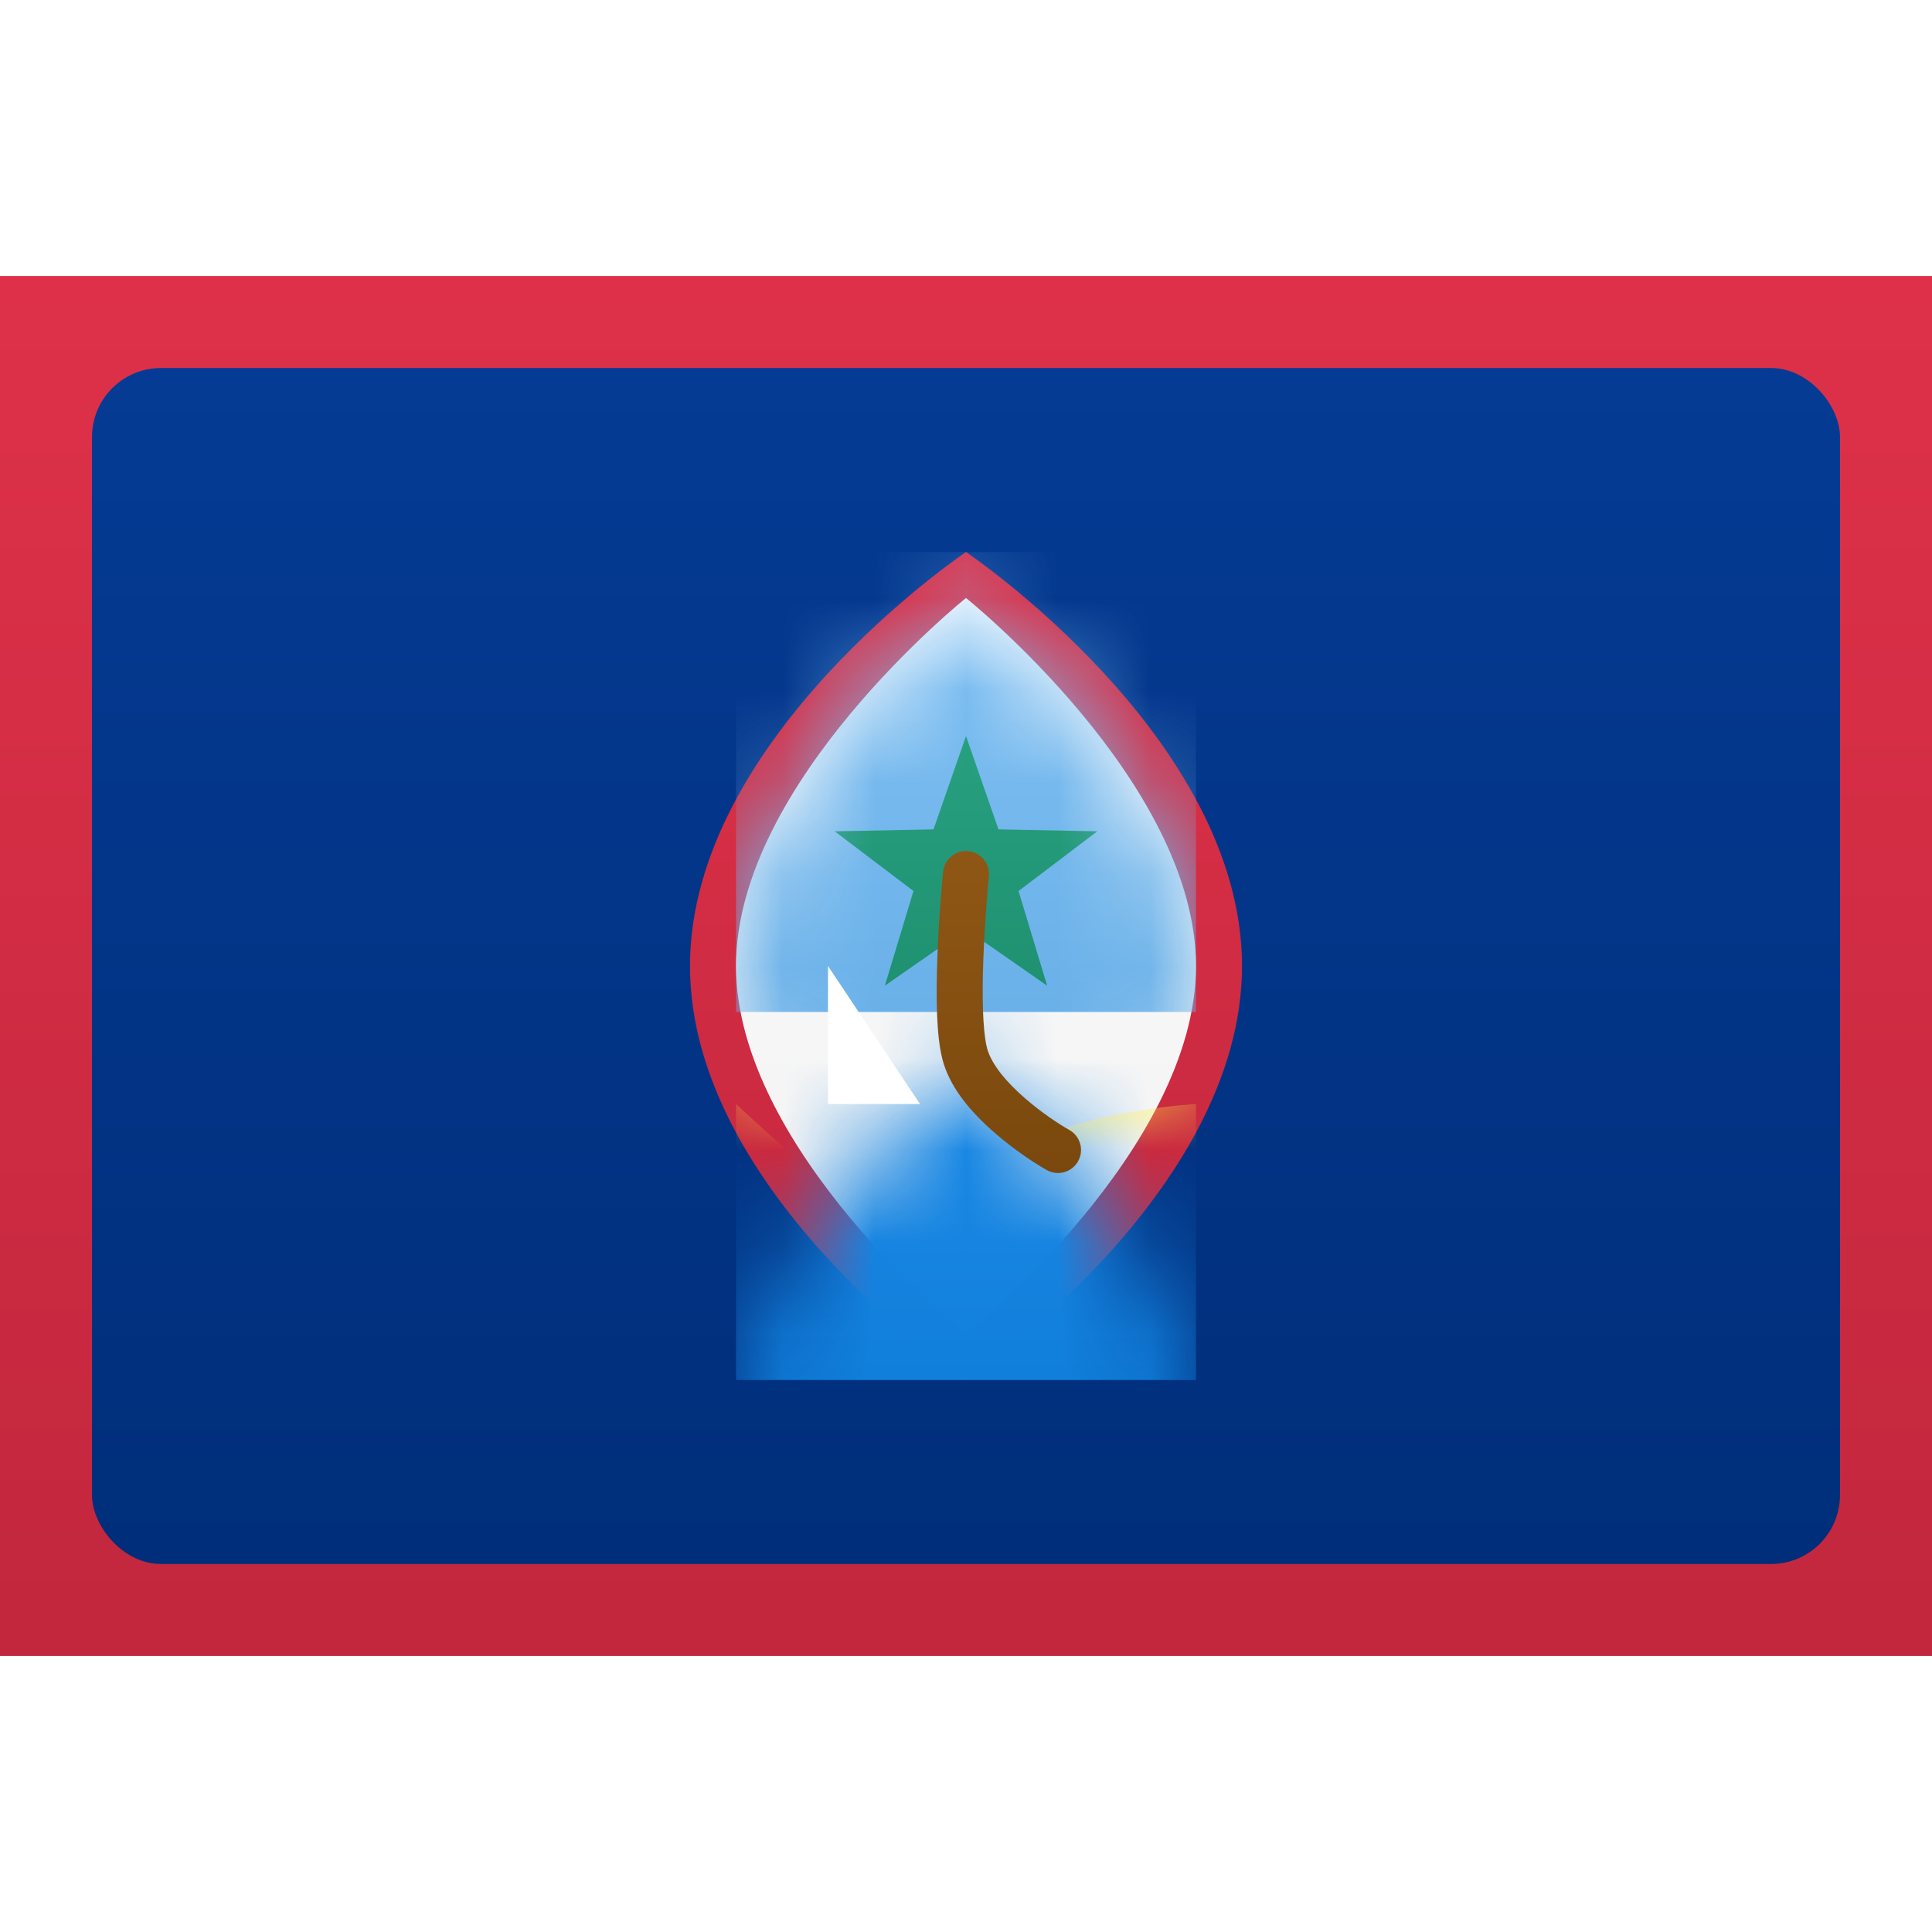 <svg viewBox="0 0 21 15" version="1.1" xmlns="http://www.w3.org/2000/svg" xmlns:xlink="http://www.w3.org/1999/xlink" height="1em" width="1em">
  <rect x="0" y="0" width="21" height="15" fill="#333333" stroke="none"/>
  <defs>
    <linearGradient x1="50%" y1="0%" x2="50%" y2="100%" id="a">
      <stop stop-color="#FFFFFF" offset="0%"/>
      <stop stop-color="#F0F0F0" offset="100%"/>
    </linearGradient>
    <linearGradient x1="50%" y1="0%" x2="50%" y2="100%" id="b">
      <stop stop-color="#DE3149" offset="0%"/>
      <stop stop-color="#C2273D" offset="100%"/>
    </linearGradient>
    <linearGradient x1="50%" y1="0%" x2="50%" y2="100%" id="c">
      <stop stop-color="#053B94" offset="0%"/>
      <stop stop-color="#002E7A" offset="100%"/>
    </linearGradient>
    <linearGradient x1="50%" y1="0%" x2="50%" y2="100%" id="d">
      <stop stop-color="#DE3149" offset="0%"/>
      <stop stop-color="#C2273D" offset="100%"/>
    </linearGradient>
    <path d="M2.5,8.5 C2.5,8.5 5,6.5 5,4.5 C5,2.5 2.5,0.5 2.5,0.5 C2.5,0.5 7.6540425e-17,2.5 0,4.5 C7.65404249e-17,6.5 2.5,8.5 2.5,8.5 Z" id="e"/>
    <linearGradient x1="50%" y1="0%" x2="50%" y2="100%" id="f">
      <stop stop-color="#81C1F3" offset="0%"/>
      <stop stop-color="#6AB1E9" offset="100%"/>
    </linearGradient>
    <linearGradient x1="50%" y1="0%" x2="50%" y2="100%" id="h">
      <stop stop-color="#27A07E" offset="0%"/>
      <stop stop-color="#1F9171" offset="100%"/>
    </linearGradient>
    <linearGradient x1="50%" y1="0%" x2="50%" y2="100%" id="i">
      <stop stop-color="#1E8CE8" offset="0%"/>
      <stop stop-color="#107FDC" offset="100%"/>
    </linearGradient>
    <linearGradient x1="50%" y1="0%" x2="50%" y2="100%" id="j">
      <stop stop-color="#FFF048" offset="0%"/>
      <stop stop-color="#FFEF36" offset="100%"/>
    </linearGradient>
    <linearGradient x1="50%" y1="0%" x2="50%" y2="100%" id="k">
      <stop stop-color="#8F5715" offset="0%"/>
      <stop stop-color="#7A480D" offset="100%"/>
    </linearGradient>
  </defs>
  <g stroke="none" stroke-width="1" fill="none" fill-rule="evenodd">
    <g>
      <rect fill="url(#a)" x="0" y="0" width="21" height="15"/>
      <rect fill="url(#b)" x="0" y="0" width="21" height="15"/>
      <rect fill="url(#c)" x="1" y="1" width="19" height="13" rx="0.75"/>
      <path d="M10.5,12 C10.5,12 13.5,9.985 13.5,7.5 C13.5,5.015 10.5,3 10.5,3 C10.5,3 7.5,5.015 7.5,7.5 C7.5,9.985 10.5,12 10.5,12 Z" fill="url(#d)"/>
      <g transform="translate(8, 3)">
        <mask id="g" fill="white">
          <use xlink:href="#e"/>
        </mask>
        <use fill="url(#a)" xlink:href="#e"/>
        <rect fill="url(#f)" mask="url(#g)" x="0" y="0" width="5" height="5"/>
        <polygon fill="url(#h)" mask="url(#g)" points="2.5 4.1 1.618 4.714 1.929 3.685 1.073 3.036 2.147 3.015 2.5 2 2.853 3.015 3.927 3.036 3.071 3.685 3.382 4.714"/>
        <rect fill="url(#i)" mask="url(#g)" x="0" y="5" width="5" height="4"/>
        <path d="M0,6 C0,6 1.59,7.5 2,7.5 C2.488,7.5 2.496,6.777 3,6.5 C3.794,6.064 5,6 5,6 L5,9 L0,9 L0,6 Z" fill="url(#j)" mask="url(#g)"/>
      </g>
      <path d="M10.251,6.475 C10.242,6.563 10.229,6.712 10.216,6.898 C10.2,7.125 10.189,7.349 10.184,7.559 C10.173,8.026 10.193,8.371 10.263,8.579 C10.35,8.84 10.547,9.085 10.82,9.321 C11.028,9.5 11.235,9.637 11.377,9.718 C11.497,9.786 11.65,9.743 11.718,9.623 C11.786,9.503 11.743,9.35 11.623,9.282 C11.507,9.217 11.326,9.097 11.146,8.942 C10.935,8.76 10.79,8.579 10.737,8.421 C10.693,8.287 10.674,7.979 10.684,7.571 C10.689,7.369 10.7,7.153 10.715,6.933 C10.728,6.752 10.74,6.608 10.749,6.525 C10.763,6.388 10.662,6.265 10.525,6.251 C10.388,6.237 10.265,6.338 10.251,6.475 Z" fill="url(#k)" fill-rule="nonzero"/>
      <polygon fill="#FFFFFF" points="9 7.5 10 9 9 9"/>
    </g>
  </g>
</svg>
